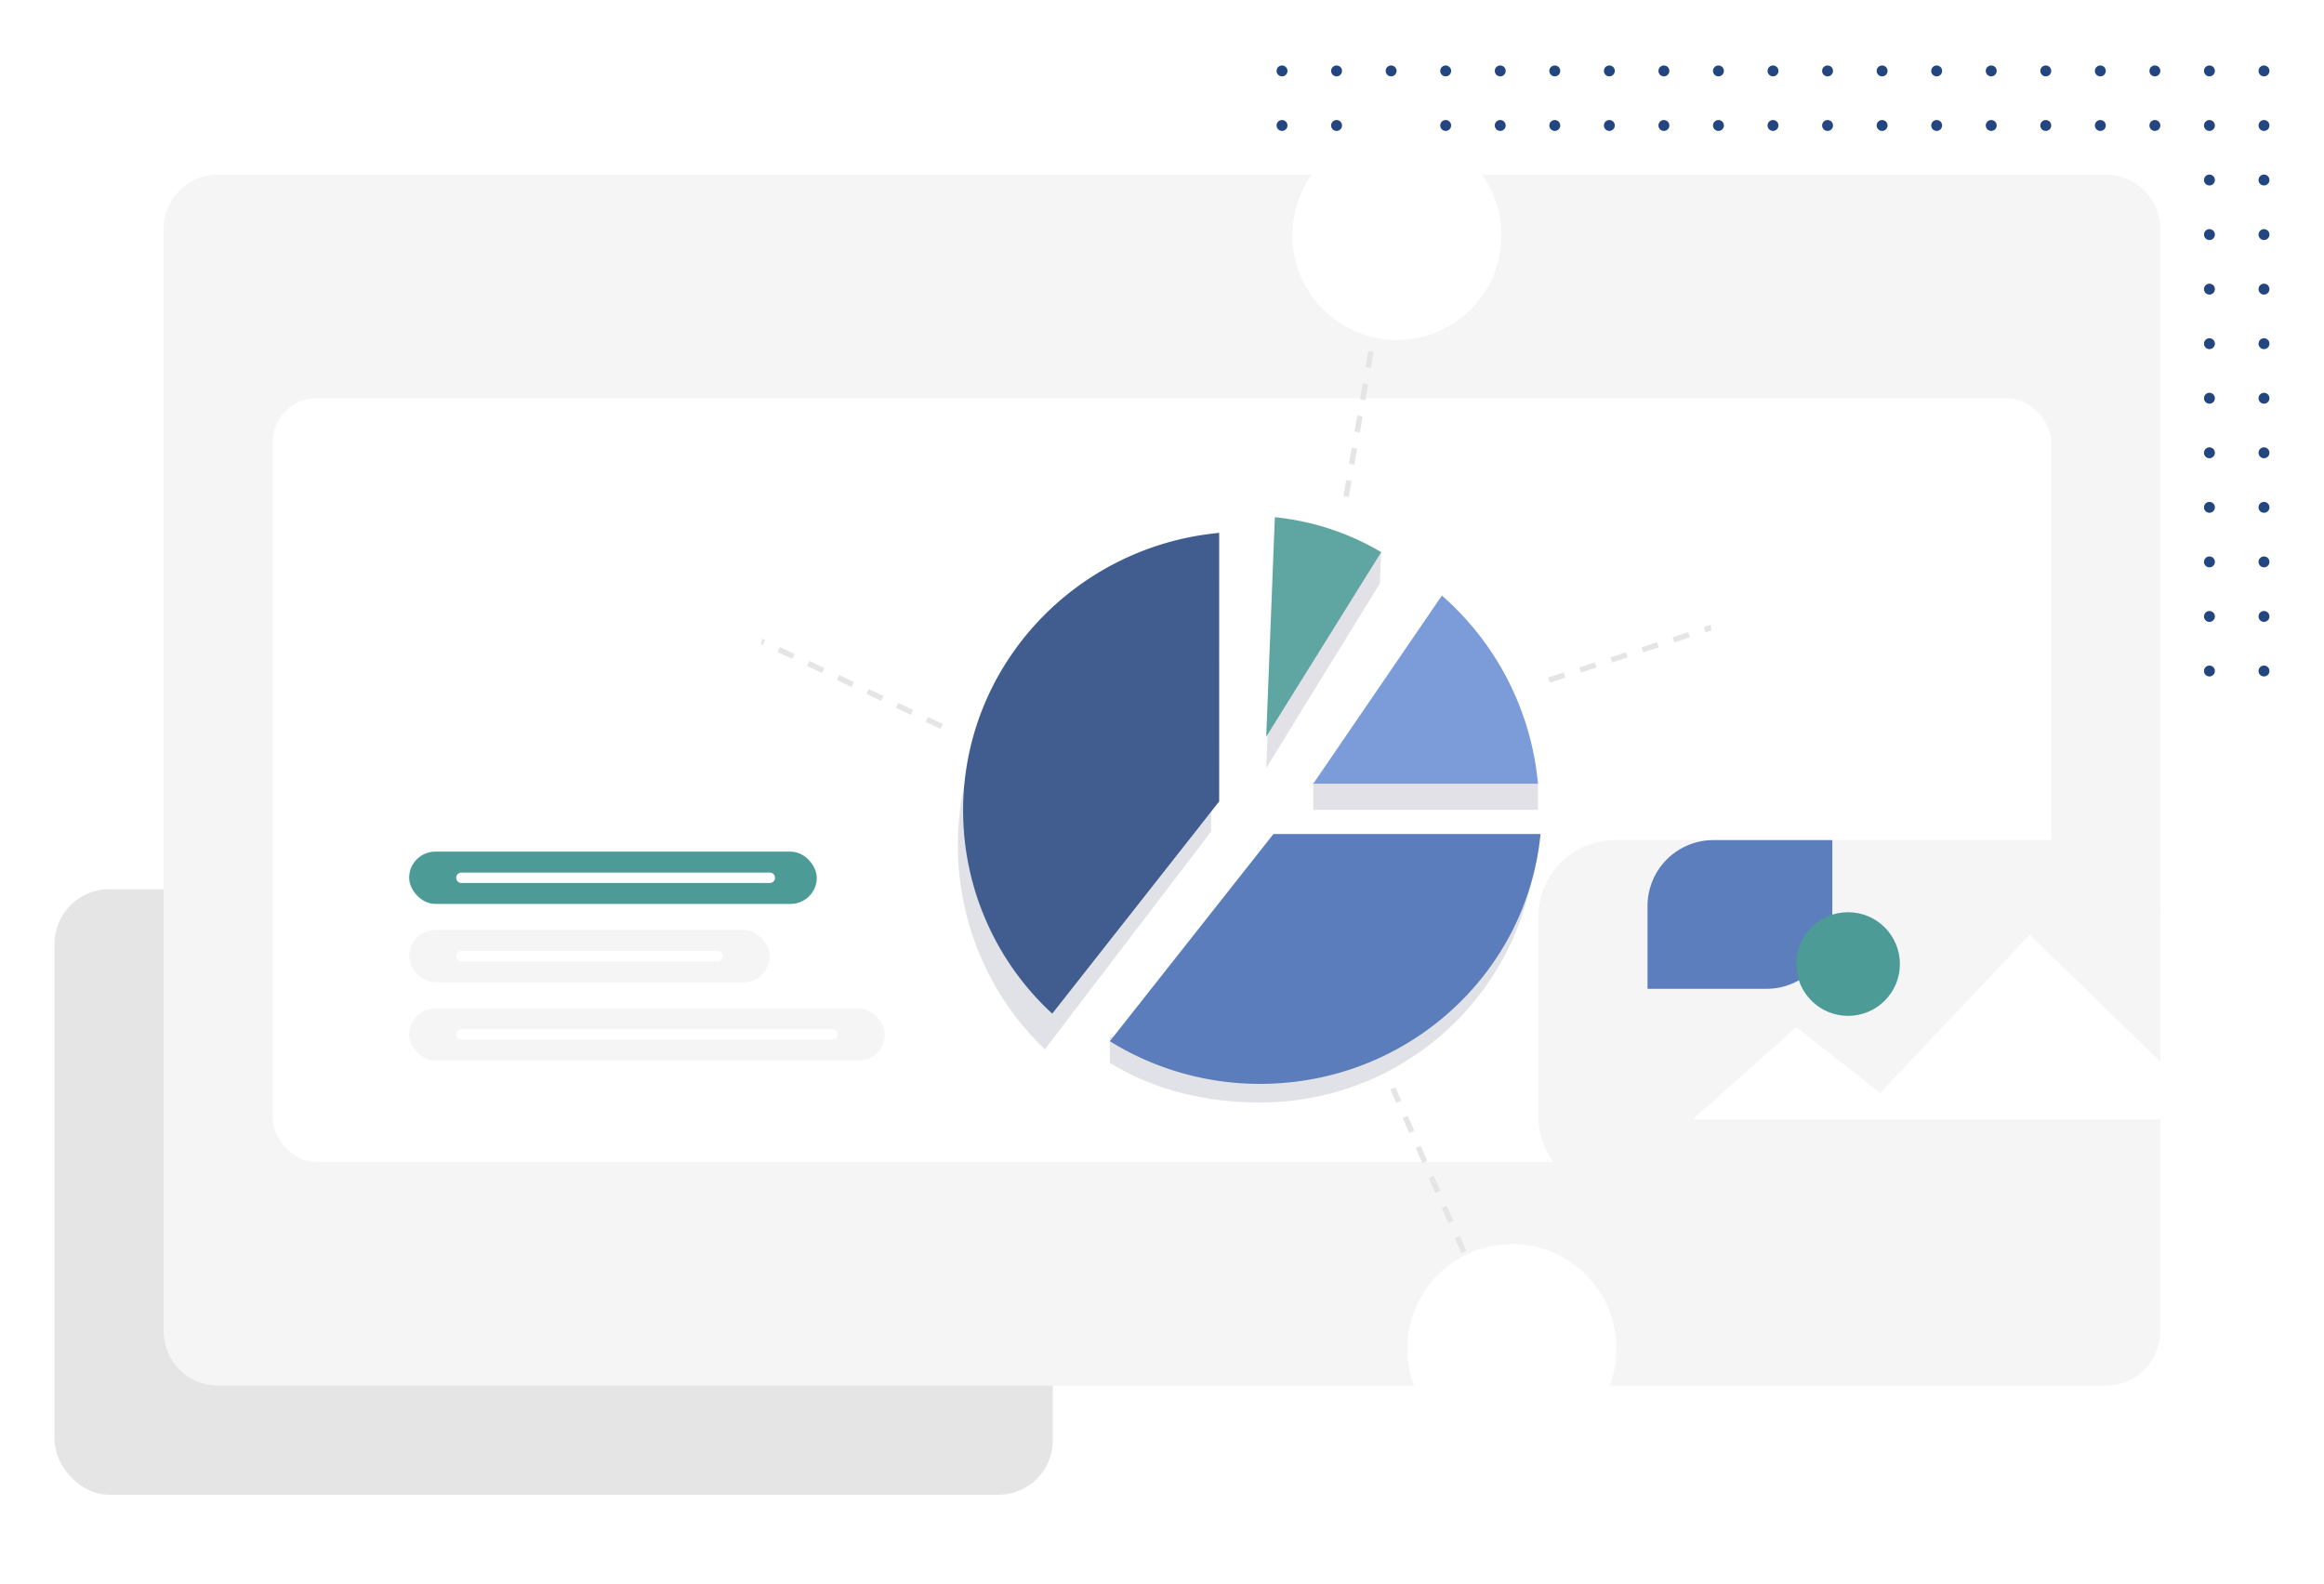 <svg xmlns="http://www.w3.org/2000/svg" viewBox="0 0 426 290.368"><defs><filter id="a" width="426" height="282" x="0" y="2" filterUnits="userSpaceOnUse"><feOffset/><feGaussianBlur result="blur" stdDeviation="10"/><feFlood flood-color="#262626" flood-opacity=".078"/><feComposite in2="blur" operator="in"/><feComposite in="SourceGraphic"/></filter><filter id="b" width="174" height="125.261" x="252" y="124" filterUnits="userSpaceOnUse"><feOffset dx="-20"/><feGaussianBlur result="blur-2" stdDeviation="10"/><feFlood flood-color="#262626" flood-opacity=".078"/><feComposite in2="blur-2" operator="in"/><feComposite in="SourceGraphic"/></filter><filter id="f" width="86.318" height="86.318" x="77.826" y="69.93" filterUnits="userSpaceOnUse"><feOffset dy="2"/><feGaussianBlur result="blur-3" stdDeviation="8"/><feFlood flood-color="#7a79ad" flood-opacity=".239"/><feComposite in2="blur-3" operator="in"/><feComposite in="SourceGraphic"/></filter><filter id="g" width="86.318" height="86.318" x="289.536" y="69.93" filterUnits="userSpaceOnUse"><feOffset dy="2"/><feGaussianBlur result="blur-4" stdDeviation="8"/><feFlood flood-color="#7a79ad" flood-opacity=".239"/><feComposite in2="blur-4" operator="in"/><feComposite in="SourceGraphic"/></filter><filter id="h" width="86.318" height="86.318" x="233.976" y="204.05" filterUnits="userSpaceOnUse"><feOffset dy="2"/><feGaussianBlur result="blur-5" stdDeviation="8"/><feFlood flood-color="#7a79ad" flood-opacity=".239"/><feComposite in2="blur-5" operator="in"/><feComposite in="SourceGraphic"/></filter><filter id="i" width="86.318" height="86.318" x="212.896" y="0" filterUnits="userSpaceOnUse"><feOffset dy="2"/><feGaussianBlur result="blur-6" stdDeviation="8"/><feFlood flood-color="#7a79ad" flood-opacity=".239"/><feComposite in2="blur-6" operator="in"/><feComposite in="SourceGraphic"/></filter><clipPath id="c"><path fill="none" d="M0 0h77.99v45.459H0Z" data-name="Path 6"/></clipPath><clipPath id="d"><path fill="none" d="M0 0h78.945v45.8H0Z" data-name="Path 10"/></clipPath><clipPath id="e"><path fill="none" d="M0 0h46.413v88.621H0Z" data-name="Path 14"/></clipPath></defs><g data-name="Group 139" transform="translate(-287 -207)"><rect width="183" height="111" fill="#e5e5e5" data-name="Rectangle 108" rx="10" transform="translate(297 370)"/><g fill="#234580" data-name="Group 138"><circle cx="1" cy="1" r="1" data-name="Ellipse 7" transform="translate(521 219)"/><circle cx="1" cy="1" r="1" data-name="Ellipse 7" transform="translate(531 219)"/><circle cx="1" cy="1" r="1" data-name="Ellipse 7" transform="translate(541 219)"/><circle cx="1" cy="1" r="1" data-name="Ellipse 7" transform="translate(551 219)"/><circle cx="1" cy="1" r="1" data-name="Ellipse 7" transform="translate(561 219)"/><circle cx="1" cy="1" r="1" data-name="Ellipse 7" transform="translate(571 219)"/><circle cx="1" cy="1" r="1" data-name="Ellipse 7" transform="translate(581 219)"/><circle cx="1" cy="1" r="1" data-name="Ellipse 7" transform="translate(591 219)"/><circle cx="1" cy="1" r="1" data-name="Ellipse 7" transform="translate(601 219)"/><circle cx="1" cy="1" r="1" data-name="Ellipse 7" transform="translate(611 219)"/><circle cx="1" cy="1" r="1" data-name="Ellipse 7" transform="translate(621 219)"/><circle cx="1" cy="1" r="1" data-name="Ellipse 7" transform="translate(631 219)"/><circle cx="1" cy="1" r="1" data-name="Ellipse 7" transform="translate(641 219)"/><circle cx="1" cy="1" r="1" data-name="Ellipse 7" transform="translate(651 219)"/><circle cx="1" cy="1" r="1" data-name="Ellipse 7" transform="translate(661 219)"/><circle cx="1" cy="1" r="1" data-name="Ellipse 7" transform="translate(671 219)"/><circle cx="1" cy="1" r="1" data-name="Ellipse 7" transform="translate(681 219)"/><circle cx="1" cy="1" r="1" data-name="Ellipse 7" transform="translate(691 219)"/><circle cx="1" cy="1" r="1" data-name="Ellipse 7" transform="translate(701 219)"/><circle cx="1" cy="1" r="1" data-name="Ellipse 7" transform="translate(521 229)"/><circle cx="1" cy="1" r="1" data-name="Ellipse 7" transform="translate(531 229)"/><circle cx="1" cy="1" r="1" data-name="Ellipse 7" transform="translate(551 229)"/><circle cx="1" cy="1" r="1" data-name="Ellipse 7" transform="translate(561 229)"/><circle cx="1" cy="1" r="1" data-name="Ellipse 7" transform="translate(571 229)"/><circle cx="1" cy="1" r="1" data-name="Ellipse 7" transform="translate(581 229)"/><circle cx="1" cy="1" r="1" data-name="Ellipse 7" transform="translate(591 229)"/><circle cx="1" cy="1" r="1" data-name="Ellipse 7" transform="translate(601 229)"/><circle cx="1" cy="1" r="1" data-name="Ellipse 7" transform="translate(611 229)"/><circle cx="1" cy="1" r="1" data-name="Ellipse 7" transform="translate(621 229)"/><circle cx="1" cy="1" r="1" data-name="Ellipse 7" transform="translate(631 229)"/><circle cx="1" cy="1" r="1" data-name="Ellipse 7" transform="translate(641 229)"/><circle cx="1" cy="1" r="1" data-name="Ellipse 7" transform="translate(651 229)"/><circle cx="1" cy="1" r="1" data-name="Ellipse 7" transform="translate(661 229)"/><circle cx="1" cy="1" r="1" data-name="Ellipse 7" transform="translate(671 229)"/><circle cx="1" cy="1" r="1" data-name="Ellipse 7" transform="translate(681 229)"/><circle cx="1" cy="1" r="1" data-name="Ellipse 7" transform="translate(691 229)"/><circle cx="1" cy="1" r="1" data-name="Ellipse 7" transform="translate(701 229)"/><circle cx="1" cy="1" r="1" data-name="Ellipse 7" transform="translate(691 239)"/><circle cx="1" cy="1" r="1" data-name="Ellipse 7" transform="translate(701 239)"/><circle cx="1" cy="1" r="1" data-name="Ellipse 7" transform="translate(691 249)"/><circle cx="1" cy="1" r="1" data-name="Ellipse 7" transform="translate(701 249)"/><circle cx="1" cy="1" r="1" data-name="Ellipse 7" transform="translate(691 259)"/><circle cx="1" cy="1" r="1" data-name="Ellipse 7" transform="translate(701 259)"/><circle cx="1" cy="1" r="1" data-name="Ellipse 7" transform="translate(691 269)"/><circle cx="1" cy="1" r="1" data-name="Ellipse 7" transform="translate(701 269)"/><circle cx="1" cy="1" r="1" data-name="Ellipse 7" transform="translate(691 279)"/><circle cx="1" cy="1" r="1" data-name="Ellipse 7" transform="translate(701 279)"/><circle cx="1" cy="1" r="1" data-name="Ellipse 7" transform="translate(691 289)"/><circle cx="1" cy="1" r="1" data-name="Ellipse 7" transform="translate(701 289)"/><circle cx="1" cy="1" r="1" data-name="Ellipse 7" transform="translate(691 299)"/><circle cx="1" cy="1" r="1" data-name="Ellipse 7" transform="translate(701 299)"/><circle cx="1" cy="1" r="1" data-name="Ellipse 7" transform="translate(691 309)"/><circle cx="1" cy="1" r="1" data-name="Ellipse 7" transform="translate(701 309)"/><circle cx="1" cy="1" r="1" data-name="Ellipse 7" transform="translate(691 319)"/><circle cx="1" cy="1" r="1" data-name="Ellipse 7" transform="translate(701 319)"/><circle cx="1" cy="1" r="1" data-name="Ellipse 7" transform="translate(691 329)"/><circle cx="1" cy="1" r="1" data-name="Ellipse 7" transform="translate(701 329)"/></g><g data-name="Group 129"><g filter="url(#a)" transform="translate(287 207)"><path fill="#f5f5f5" d="M40 32h346a10 10 0 0 1 10 10v202a10 10 0 0 1-10 10H40a10 10 0 0 1-10-10V42a10 10 0 0 1 10-10Z" data-name="Path 698"/></g><rect width="326" height="140" fill="#fff" data-name="Rectangle 62" rx="8" transform="translate(337 280)"/><g transform="translate(589 361)"><g filter="url(#b)" transform="translate(-302 -154)"><rect width="114" height="65.261" fill="#f5f5f5" data-name="front-small-card" rx="14" transform="translate(302 154)"/></g><path fill="#5d7ebc" d="M0 27.261V12.073A12.073 12.073 0 0 1 12.073 0h21.8v15.188A12.073 12.073 0 0 1 21.8 27.26Z" data-name="Path 1"/><circle cx="9.5" cy="9.5" r="9.5" fill="#4c9b97" data-name="Ellipse 1" transform="translate(27.261 13.217)"/><path fill="#fff" d="M104.913 51.217 70.056 17.348 42.662 46.337 27.25 34.283 8.261 51.217Z" data-name="Path 2"/></g><g data-name="Group 128"><g opacity=".893"><path fill="#21264f" d="M568.208 350.457a52.074 52.074 0 0 0-16.9-29.493l-20.164 29.493h-3.418v4.994h41.192v-4.994Zm-30.1-42.083-2.528 3.279a46.362 46.362 0 0 0-14.909-4.1l-1.563 40.234 20.83-33.829.245-5.584Z" data-name="Path 3" opacity=".151"/><g data-name="Group 52" opacity=".151"><path fill="none" d="M490.44 363.637h77.986V409.1h-77.99Z" data-name="Path 4"/><g clip-path="url(#c)" data-name="Group 51" transform="translate(490.44 363.637)"><path fill="#21264f" d="M29.836 0 5.233 31.451l-1.9.678L0 33.547v4.628c7.842 4.91 17.476 7.283 27.44 7.283A50.6 50.6 0 0 0 77.99 0Z" data-name="Path 5"/></g></g><path fill="#4c9b97" d="M540.179 308.21a47.6 47.6 0 0 0-19.495-6.4l-1.58 40.234Z" data-name="Path 7"/><path fill="none" d="M490.44 359.884h78.945v45.8H490.44Z" data-name="Path 8"/><g clip-path="url(#d)" data-name="Group 53" transform="translate(490.44 359.884)"><path fill="#496eb4" d="M0 37.982A52.1 52.1 0 0 0 27.547 45.8c26.843 0 48.9-20.1 51.4-45.8H29.983Z" data-name="Path 9"/></g><path fill="#6c90d5" d="M568.918 350.66a52.126 52.126 0 0 0-17.614-34.486l-23.578 34.486Z" data-name="Path 11"/><g data-name="Group 55" opacity=".151"><path fill="none" d="M462.585 310.739h46.413v88.621h-46.413Z" data-name="Path 12"/><g clip-path="url(#e)" data-name="Group 54" transform="translate(462.585 310.739)"><path fill="#21264f" d="M46.413 48.642v-4.016l-.61.8V0C20.1 2.491 0 24.456 0 51.192a51.634 51.634 0 0 0 15.939 37.429L45.245 50.23Z" data-name="Path 13"/></g></g><path fill="#2b4982" d="M510.483 304.679c-26.34 2.478-46.94 24.321-46.94 50.909a50.635 50.635 0 0 0 16.335 37.223l30.6-38.9Z" data-name="Path 15"/></g><g data-name="Group 126"><g data-name="Group 56"><path fill="none" stroke="#e5e5e5" stroke-dasharray="3 3" d="m424.326 323.5 36 17" data-name="Line 4"/><g filter="url(#f)" transform="translate(286.996 207)"><circle cx="19.159" cy="19.159" r="19.159" fill="#fff" data-name="Ellipse 2" transform="translate(101.83 91.93)"/></g></g><g data-name="Group 58"><path fill="none" stroke="#e5e5e5" stroke-dasharray="3 3" d="m602.326 321.5-34 11" data-name="Line 2"/><g filter="url(#g)" transform="translate(286.996 207)"><circle cx="19.159" cy="19.159" r="19.159" fill="#fff" data-name="Ellipse 3" transform="translate(313.54 91.93)"/></g></g><g data-name="Group 59"><path fill="none" stroke="#e5e5e5" stroke-dasharray="3 3" d="m555.326 436.5-13-30" data-name="Line 1"/><g filter="url(#h)" transform="translate(286.996 207)"><circle cx="19.159" cy="19.159" r="19.159" fill="#fff" data-name="Ellipse 4" transform="translate(257.98 226.05)"/></g></g><g data-name="Group 57"><path fill="none" stroke="#e5e5e5" stroke-dasharray="3 3" d="m539.326 265.5-6 35" data-name="Line 3"/><g filter="url(#i)" transform="translate(286.996 207)"><circle cx="19.159" cy="19.159" r="19.159" fill="#fff" data-name="Ellipse 5" transform="translate(236.9 22)"/></g></g></g><g data-name="Group 127" transform="translate(274.826 229)"><rect width="66.099" height="9.58" fill="#f5f5f5" data-name="Rectangle 64" rx="4.79" transform="translate(87.174 148.483)"/><rect width="74.721" height="9.58" fill="#4c9b97" data-name="Rectangle 65" rx="4.79" transform="translate(87.174 134.114)"/><rect width="87.174" height="9.58" fill="#f5f5f5" data-name="Rectangle 66" rx="4.79" transform="translate(87.174 162.852)"/><path fill="#fff" d="M95.8 153.273a.958.958 0 0 1 .958-.958H143.7a.958.958 0 0 1 0 1.916H96.754a.958.958 0 0 1-.958-.958Zm0-14.369a.958.958 0 0 1 .958-.958h56.519a.958.958 0 0 1 0 1.916H96.754a.958.958 0 0 1-.958-.958Zm0 28.738a.958.958 0 0 1 .958-.958h68.015a.958.958 0 0 1 0 1.916H96.754a.958.958 0 0 1-.958-.958Z" data-name="Path 18"/></g></g></g></g></svg>